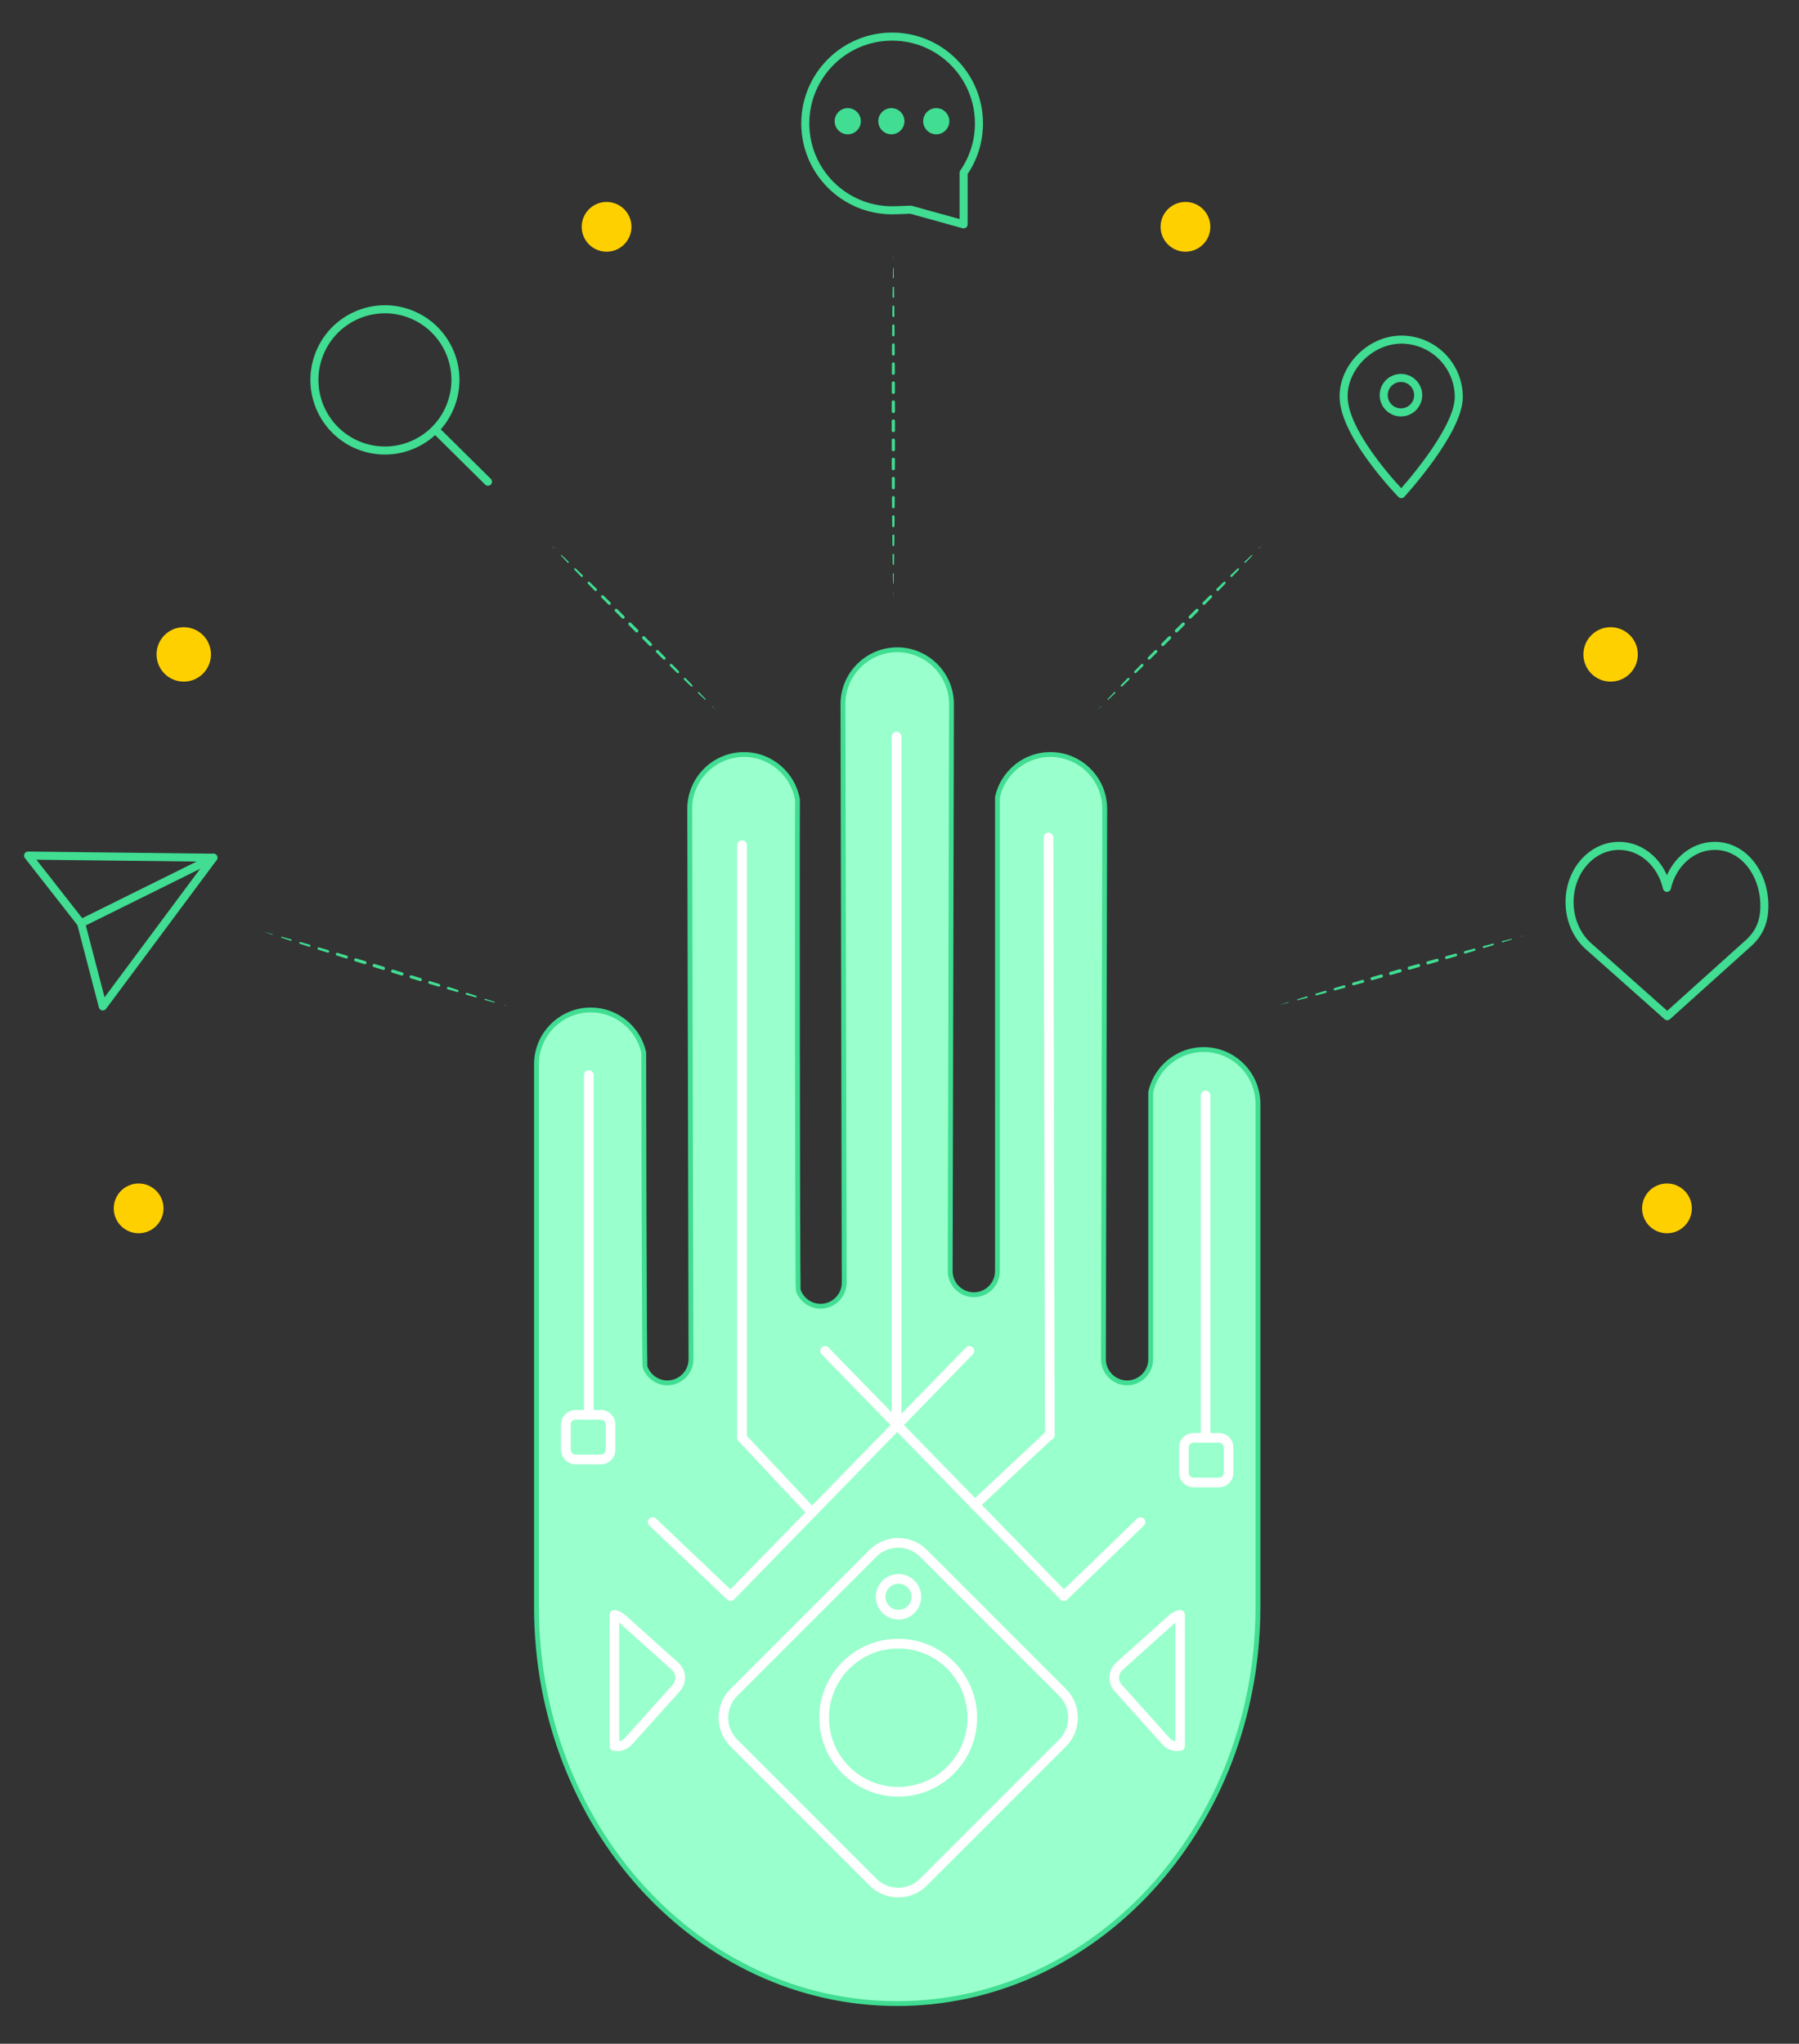 <?xml version="1.0" encoding="utf-8"?>
<!-- Generator: Adobe Illustrator 17.0.0, SVG Export Plug-In . SVG Version: 6.00 Build 0)  -->
<!DOCTYPE svg PUBLIC "-//W3C//DTD SVG 1.0//EN" "http://www.w3.org/TR/2001/REC-SVG-20010904/DTD/svg10.dtd">
<svg version="1.0" xmlns="http://www.w3.org/2000/svg" xmlns:xlink="http://www.w3.org/1999/xlink" x="0px" y="0px" width="2232px"
	 height="2535.255px" viewBox="0 0 2232 2535.255" enable-background="new 0 0 2232 2535.255" xml:space="preserve">
<rect x="0" y="0" width="2232" height="2535.255" fill="#333333" stroke="none"/>
<g id="Comments">
</g>
<g id="Bees">
</g>
<g id="Followers">
</g>
<g id="Human_touch">
	<g>
		<g>
			<g>
				<path fill="#40DD92" d="M1566.042,676.166l-4.102,4.384c-0.075,0.081-0.202,0.085-0.282,0.009s-0.084-0.202-0.009-0.282
					c0.003-0.003,0.006-0.006,0.009-0.009L1566.042,676.166z"/>
				<path fill="#40DD92" d="M1553.658,689.294l-8.303,8.725c-0.314,0.33-0.837,0.343-1.167,0.029
					c-0.33-0.314-0.343-0.837-0.029-1.167c0.009-0.009,0.02-0.02,0.029-0.029l8.725-8.303c0.211-0.201,0.544-0.192,0.745,0.018
					C1553.852,688.772,1553.849,689.092,1553.658,689.294z"/>
				<path fill="#40DD92" d="M1537.028,706.719l-8.361,8.666c-0.5,0.519-1.326,0.533-1.845,0.033s-0.533-1.326-0.033-1.845
					c0.01-0.01,0.023-0.023,0.033-0.033l8.666-8.361c0.433-0.418,1.123-0.405,1.54,0.028
					C1537.436,705.63,1537.432,706.299,1537.028,706.719z"/>
				<path fill="#40DD92" d="M1520.275,724.021l-8.404,8.623c-0.629,0.646-1.663,0.659-2.308,0.03
					c-0.646-0.629-0.659-1.663-0.03-2.308c0.008-0.008,0.022-0.022,0.03-0.03l8.624-8.404c0.584-0.569,1.52-0.557,2.089,0.027
					C1520.835,722.534,1520.831,723.449,1520.275,724.021z"/>
				<path fill="#40DD92" d="M1503.439,741.24l-8.447,8.58c-0.714,0.725-1.88,0.734-2.604,0.02c-0.725-0.714-0.734-1.879-0.02-2.604
					c0.004-0.005,0.016-0.016,0.02-0.02l8.58-8.447c0.688-0.677,1.794-0.669,2.472,0.019
					C1504.109,739.468,1504.106,740.561,1503.439,741.24z"/>
				<path fill="#40DD92" d="M1486.534,758.39l-8.492,8.536c-0.76,0.764-1.997,0.768-2.761,0.007
					c-0.765-0.76-0.768-1.996-0.007-2.761l0.007-0.007l8.536-8.492c0.752-0.748,1.968-0.745,2.717,0.007
					C1487.28,756.43,1487.279,757.641,1486.534,758.39z"/>
				<path fill="#40DD92" d="M1469.551,775.461l-8.512,8.515c-0.775,0.776-2.032,0.776-2.808,0.001c-0.775-0.775-0.775-2.032,0-2.808
					l0-0.001l8.516-8.512c0.774-0.774,2.03-0.774,2.805,0.001S1470.325,774.687,1469.551,775.461z"/>
				<path fill="#40DD92" d="M1452.503,792.468l-8.536,8.492c-0.753,0.749-1.97,0.746-2.719-0.007c-0.747-0.75-0.746-1.963,0-2.712
					l8.492-8.536c0.761-0.765,1.999-0.768,2.764-0.007c0.765,0.761,0.768,1.999,0.007,2.764L1452.503,792.468z"/>
				<path fill="#40DD92" d="M1435.399,809.419l-8.581,8.447c-0.689,0.679-1.799,0.67-2.478-0.019c-0.672-0.683-0.669-1.778,0-2.459
					l8.447-8.58c0.715-0.727,1.884-0.736,2.611-0.02c0.727,0.715,0.736,1.885,0.021,2.611
					C1435.416,809.403,1435.404,809.415,1435.399,809.419z"/>
				<path fill="#40DD92" d="M1418.225,826.299l-8.624,8.403c-0.587,0.571-1.525,0.559-2.097-0.027c-0.562-0.577-0.558-1.496,0-2.069
					l8.403-8.624c0.631-0.648,1.669-0.662,2.317-0.03c0.648,0.632,0.662,1.669,0.03,2.317
					C1418.247,826.278,1418.233,826.291,1418.225,826.299z"/>
				<path fill="#40DD92" d="M1400.966,843.095l-8.667,8.36c-0.435,0.42-1.127,0.407-1.547-0.028c-0.41-0.425-0.406-1.097,0-1.519
					l8.361-8.667c0.502-0.521,1.332-0.536,1.854-0.033c0.521,0.503,0.536,1.332,0.033,1.854
					C1400.989,843.072,1400.976,843.085,1400.966,843.095z"/>
				<path fill="#40DD92" d="M1383.598,859.782l-8.726,8.301c-0.212,0.202-0.547,0.193-0.749-0.019c-0.195-0.205-0.193-0.527,0-0.73
					l8.301-8.726c0.316-0.332,0.841-0.345,1.173-0.029c0.333,0.316,0.346,0.841,0.029,1.174
					C1383.619,859.762,1383.607,859.773,1383.598,859.782z"/>
				<path fill="#40DD92" d="M1366.126,876.365l-4.384,4.101l4.101-4.385c0.076-0.081,0.203-0.085,0.284-0.01s0.085,0.203,0.01,0.284
					C1366.133,876.359,1366.129,876.362,1366.126,876.365z"/>
			</g>
		</g>
		<g>
			<g>
				<path fill="#40DD92" d="M683.65,676.166l4.384,4.102c0.081,0.075,0.084,0.202,0.009,0.282c-0.075,0.081-0.202,0.085-0.282,0.009
					c-0.003-0.003-0.006-0.006-0.009-0.009L683.65,676.166z"/>
				<path fill="#40DD92" d="M696.778,688.549l8.725,8.303c0.33,0.314,0.343,0.837,0.029,1.167c-0.314,0.33-0.837,0.343-1.167,0.029
					c-0.009-0.009-0.02-0.02-0.029-0.029l-8.303-8.725c-0.201-0.211-0.192-0.544,0.019-0.745
					C696.256,688.355,696.577,688.358,696.778,688.549z"/>
				<path fill="#40DD92" d="M714.204,705.179l8.666,8.361c0.519,0.5,0.533,1.326,0.033,1.845c-0.5,0.519-1.326,0.533-1.845,0.033
					c-0.01-0.01-0.023-0.023-0.033-0.033l-8.361-8.666c-0.418-0.433-0.406-1.122,0.027-1.54
					C713.114,704.771,713.784,704.775,714.204,705.179z"/>
				<path fill="#40DD92" d="M731.505,721.932l8.623,8.404c0.646,0.629,0.659,1.663,0.03,2.308c-0.629,0.646-1.663,0.659-2.308,0.03
					c-0.008-0.008-0.021-0.022-0.03-0.03l-8.404-8.623c-0.569-0.584-0.558-1.519,0.027-2.089
					C730.018,721.372,730.934,721.376,731.505,721.932z"/>
				<path fill="#40DD92" d="M748.724,738.768l8.58,8.447c0.725,0.714,0.733,1.879,0.02,2.604s-1.879,0.734-2.604,0.02
					c-0.004-0.004-0.016-0.016-0.021-0.02l-8.447-8.58c-0.677-0.688-0.668-1.794,0.019-2.472
					C746.953,738.098,748.045,738.101,748.724,738.768z"/>
				<path fill="#40DD92" d="M765.874,755.673l8.536,8.492c0.764,0.76,0.768,1.996,0.007,2.761c-0.761,0.764-1.997,0.768-2.761,0.007
					l-0.007-0.007l-8.492-8.536c-0.749-0.752-0.745-1.969,0.007-2.717C763.914,754.927,765.125,754.928,765.874,755.673z"/>
				<path fill="#40DD92" d="M782.945,772.656l8.515,8.512c0.776,0.775,0.776,2.032,0,2.808c-0.775,0.776-2.032,0.776-2.808,0.001
					l0-0.001l-8.512-8.515c-0.774-0.775-0.774-2.03,0-2.805C780.916,771.882,782.171,771.882,782.945,772.656z"/>
				<path fill="#40DD92" d="M799.952,789.704l8.492,8.536c0.749,0.753,0.746,1.97-0.007,2.719c-0.75,0.747-1.963,0.745-2.712,0
					l-8.536-8.492c-0.765-0.761-0.769-1.999-0.007-2.764c0.761-0.765,1.999-0.768,2.764-0.007L799.952,789.704z"/>
				<path fill="#40DD92" d="M816.903,806.808l8.447,8.58c0.679,0.69,0.67,1.799-0.02,2.478c-0.683,0.672-1.778,0.669-2.458,0
					l-8.581-8.447c-0.727-0.716-0.736-1.885-0.021-2.611c0.715-0.727,1.885-0.736,2.611-0.02
					C816.888,806.792,816.899,806.803,816.903,806.808z"/>
				<path fill="#40DD92" d="M833.784,823.982l8.403,8.624c0.571,0.586,0.559,1.525-0.027,2.097c-0.577,0.562-1.496,0.558-2.069,0
					l-8.624-8.403c-0.648-0.632-0.662-1.669-0.03-2.317c0.631-0.648,1.669-0.662,2.317-0.03
					C833.762,823.96,833.775,823.974,833.784,823.982z"/>
				<path fill="#40DD92" d="M850.579,841.241l8.36,8.667c0.42,0.435,0.407,1.128-0.028,1.547c-0.425,0.41-1.097,0.406-1.519,0
					l-8.667-8.36c-0.521-0.503-0.536-1.332-0.033-1.853c0.502-0.521,1.333-0.536,1.854-0.033
					C850.556,841.218,850.569,841.232,850.579,841.241z"/>
				<path fill="#40DD92" d="M867.267,858.609l8.301,8.726c0.202,0.212,0.193,0.547-0.019,0.749c-0.205,0.195-0.527,0.193-0.73,0
					l-8.726-8.301c-0.332-0.316-0.345-0.841-0.029-1.174c0.316-0.332,0.842-0.345,1.174-0.029
					C867.247,858.588,867.258,858.599,867.267,858.609z"/>
				<path fill="#40DD92" d="M883.849,876.081l4.101,4.385l-4.385-4.101c-0.081-0.076-0.085-0.203-0.009-0.284
					c0.076-0.081,0.203-0.085,0.284-0.01C883.843,876.074,883.846,876.078,883.849,876.081z"/>
			</g>
		</g>
		<g>
			<g>
				<path fill="#40DD92" d="M1108.369,314.925l0.135,6c0.002,0.075-0.057,0.136-0.132,0.138c-0.075,0.002-0.137-0.057-0.138-0.132
					c0-0.002,0-0.004,0-0.006L1108.369,314.925z"/>
				<path fill="#40DD92" d="M1108.748,332.771l0.199,11.846c0.005,0.319-0.249,0.582-0.568,0.588
					c-0.319,0.005-0.583-0.249-0.588-0.568c0-0.006,0-0.014,0-0.019l0.199-11.846c0.003-0.209,0.176-0.376,0.386-0.373
					C1108.58,332.402,1108.745,332.568,1108.748,332.771z"/>
				<path fill="#40DD92" d="M1109.146,356.463l0.199,11.846c0.009,0.539-0.42,0.983-0.959,0.992
					c-0.539,0.009-0.983-0.42-0.992-0.959c0-0.01,0-0.023,0-0.033l0.199-11.846c0.007-0.429,0.361-0.771,0.79-0.764
					C1108.802,355.706,1109.138,356.047,1109.146,356.463z"/>
				<path fill="#40DD92" d="M1109.495,380.155l0.143,11.846c0.009,0.701-0.553,1.276-1.254,1.285
					c-0.701,0.009-1.276-0.553-1.285-1.254c0-0.008,0-0.023,0-0.031l0.144-11.846c0.007-0.622,0.518-1.12,1.14-1.112
					C1108.995,379.05,1109.487,379.546,1109.495,380.155z"/>
				<path fill="#40DD92" d="M1109.769,403.847l0.104,11.846c0.007,0.83-0.66,1.509-1.49,1.516c-0.831,0.007-1.509-0.66-1.517-1.49
					c0-0.006,0-0.02,0-0.026l0.103-11.846c0.007-0.773,0.639-1.395,1.413-1.388C1109.146,402.466,1109.762,403.086,1109.769,403.847
					z"/>
				<path fill="#40DD92" d="M1109.976,427.539l0.095,11.846c0.007,0.939-0.748,1.707-1.688,1.715
					c-0.939,0.008-1.707-0.748-1.714-1.688c0-0.006,0-0.021,0-0.027l0.094-11.846c0.007-0.887,0.732-1.601,1.62-1.594
					C1109.26,425.952,1109.968,426.664,1109.976,427.539z"/>
				<path fill="#40DD92" d="M1110.133,451.231l0.062,11.846c0.005,1.008-0.808,1.83-1.816,1.836
					c-1.008,0.005-1.83-0.808-1.835-1.816v-0.019l0.063-11.846c0.005-0.974,0.799-1.76,1.773-1.754
					C1109.346,449.482,1110.127,450.266,1110.133,451.231z"/>
				<path fill="#40DD92" d="M1110.257,474.923l0.038,11.846c0.003,1.064-0.856,1.929-1.92,1.932
					c-1.063,0.003-1.929-0.856-1.932-1.92v-0.012l0.038-11.846c0.003-1.043,0.852-1.886,1.895-1.882
					C1109.414,473.043,1110.254,473.885,1110.257,474.923z"/>
				<path fill="#40DD92" d="M1110.316,498.614l0.021,11.846c0.002,1.087-0.878,1.969-1.964,1.971
					c-1.087,0.002-1.969-0.878-1.971-1.964v-0.007l0.021-11.846c0.002-1.075,0.875-1.945,1.951-1.944
					C1109.448,496.673,1110.318,497.539,1110.316,498.614z"/>
				<path fill="#40DD92" d="M1110.357,522.306l0.002,11.846c0,1.099-0.891,1.991-1.99,1.991c-1.1,0-1.991-0.891-1.991-1.99v-0.001
					l0.002-11.846c0-1.098,0.891-1.988,1.989-1.988C1109.468,520.318,1110.357,521.208,1110.357,522.306z"/>
				<path fill="#40DD92" d="M1110.339,545.998l-0.021,11.846c-0.001,1.076-0.876,1.948-1.952,1.946
					c-1.077-0.002-1.948-0.869-1.946-1.946l-0.021-11.846c-0.002-1.088,0.878-1.971,1.967-1.973
					c1.088-0.002,1.971,0.878,1.973,1.966V545.998z"/>
				<path fill="#40DD92" d="M1110.297,569.69l-0.035,11.846c-0.003,1.046-0.853,1.891-1.899,1.888
					c-1.042-0.003-1.885-0.848-1.888-1.888l-0.034-11.846c-0.003-1.065,0.857-1.931,1.922-1.934
					c1.065-0.003,1.931,0.858,1.934,1.923V569.69z"/>
				<path fill="#40DD92" d="M1110.2,593.382l-0.063,11.846c-0.005,0.977-0.801,1.764-1.777,1.759
					c-0.97-0.005-1.753-0.791-1.759-1.759l-0.063-11.846c-0.005-1.011,0.81-1.835,1.821-1.841c1.011-0.005,1.835,0.81,1.841,1.821
					V593.382z"/>
				<path fill="#40DD92" d="M1110.074,617.074l-0.092,11.846c-0.007,0.891-0.735,1.607-1.625,1.601
					c-0.882-0.007-1.593-0.722-1.601-1.601l-0.092-11.846c-0.007-0.942,0.75-1.711,1.692-1.719c0.942-0.007,1.711,0.75,1.719,1.692
					C1110.074,617.053,1110.074,617.068,1110.074,617.074z"/>
				<path fill="#40DD92" d="M1109.878,640.766l-0.104,11.846c-0.007,0.776-0.641,1.399-1.417,1.393
					c-0.767-0.007-1.385-0.629-1.393-1.393l-0.104-11.846c-0.007-0.833,0.663-1.515,1.496-1.522
					c0.833-0.007,1.515,0.662,1.522,1.496C1109.878,640.745,1109.878,640.759,1109.878,640.766z"/>
				<path fill="#40DD92" d="M1109.645,664.458l-0.145,11.846c-0.008,0.625-0.52,1.125-1.145,1.117
					c-0.615-0.007-1.109-0.506-1.117-1.117l-0.145-11.846c-0.009-0.704,0.555-1.282,1.26-1.291c0.704-0.009,1.282,0.555,1.291,1.26
					C1109.645,664.435,1109.645,664.449,1109.645,664.458z"/>
				<path fill="#40DD92" d="M1109.351,688.149l-0.2,11.846c-0.007,0.432-0.363,0.775-0.794,0.768
					c-0.422-0.007-0.761-0.349-0.768-0.768l-0.2-11.846c-0.009-0.542,0.423-0.989,0.965-0.998s0.989,0.423,0.998,0.965
					C1109.351,688.126,1109.351,688.14,1109.351,688.149z"/>
				<path fill="#40DD92" d="M1108.95,711.841l-0.2,11.846c-0.003,0.21-0.177,0.378-0.387,0.375c-0.206-0.003-0.371-0.17-0.375-0.375
					l-0.2-11.846c-0.005-0.321,0.25-0.586,0.572-0.591c0.321-0.005,0.585,0.25,0.591,0.571
					C1108.95,711.827,1108.95,711.836,1108.95,711.841z"/>
				<path fill="#40DD92" d="M1108.505,735.533l-0.136,6l-0.136-6c-0.001-0.075,0.058-0.137,0.133-0.139
					c0.075-0.002,0.138,0.058,0.139,0.133C1108.505,735.529,1108.505,735.531,1108.505,735.533z"/>
			</g>
		</g>
		<g>
			<g>
				<path fill="#40DD92" d="M326.504,1155.623l11.579,3.171c0.187,0.051,0.296,0.244,0.245,0.431
					c-0.051,0.187-0.244,0.297-0.431,0.245c-0.006-0.002-0.013-0.004-0.02-0.006L326.504,1155.623z"/>
				<path fill="#40DD92" d="M349.638,1162.04l11.556,3.247c0.475,0.133,0.751,0.626,0.618,1.101
					c-0.133,0.474-0.626,0.751-1.101,0.618c-0.012-0.003-0.027-0.008-0.038-0.012l-11.397-3.765
					c-0.326-0.108-0.503-0.459-0.396-0.785C348.985,1162.127,349.321,1161.951,349.638,1162.04z"/>
				<path fill="#40DD92" d="M372.736,1168.577l11.534,3.319c0.697,0.201,1.099,0.928,0.898,1.625
					c-0.2,0.697-0.928,1.099-1.625,0.899c-0.012-0.004-0.029-0.009-0.041-0.013l-11.419-3.693c-0.587-0.19-0.909-0.82-0.719-1.407
					C371.55,1168.732,372.16,1168.412,372.736,1168.577z"/>
				<path fill="#40DD92" d="M395.792,1175.253l11.518,3.371c0.853,0.25,1.342,1.144,1.093,1.997
					c-0.25,0.853-1.144,1.343-1.998,1.093c-0.009-0.003-0.026-0.008-0.036-0.011l-11.435-3.641
					c-0.773-0.246-1.201-1.072-0.954-1.845C394.222,1175.456,395.029,1175.03,395.792,1175.253z"/>
				<path fill="#40DD92" d="M418.82,1182.019l11.501,3.424c0.958,0.285,1.504,1.294,1.219,2.252
					c-0.285,0.958-1.293,1.504-2.252,1.219c-0.005-0.002-0.02-0.006-0.024-0.007l-11.452-3.587c-0.91-0.285-1.416-1.253-1.131-2.162
					C416.963,1182.256,417.917,1181.751,418.82,1182.019z"/>
				<path fill="#40DD92" d="M441.822,1188.868l11.488,3.467c1.024,0.309,1.603,1.389,1.294,2.413
					c-0.309,1.024-1.39,1.603-2.413,1.294l-0.013-0.004l-11.464-3.545c-1-0.309-1.561-1.371-1.251-2.371
					C439.771,1189.127,440.826,1188.568,441.822,1188.868z"/>
				<path fill="#40DD92" d="M464.795,1195.814l11.484,3.479c1.053,0.319,1.648,1.432,1.33,2.485
					c-0.319,1.053-1.432,1.648-2.485,1.329l-0.009-0.003l-11.468-3.533c-1.037-0.319-1.619-1.419-1.299-2.456
					C462.668,1196.079,463.758,1195.495,464.795,1195.814z"/>
				<path fill="#40DD92" d="M487.752,1202.812l11.468,3.533c1.029,0.317,1.607,1.409,1.29,2.438c-0.317,1.03-1.4,1.61-2.429,1.292
					l-11.485-3.479c-1.046-0.317-1.637-1.422-1.32-2.468s1.421-1.637,2.468-1.32L487.752,1202.812z"/>
				<path fill="#40DD92" d="M510.689,1209.878l11.456,3.572c0.977,0.305,1.522,1.344,1.217,2.321c-0.302,0.97-1.33,1.514-2.3,1.224
					l-11.497-3.44c-1.017-0.304-1.595-1.375-1.291-2.393s1.375-1.595,2.393-1.291
					C510.671,1209.873,510.685,1209.877,510.689,1209.878z"/>
				<path fill="#40DD92" d="M533.596,1217.038l11.451,3.591c0.884,0.277,1.376,1.219,1.099,2.103
					c-0.274,0.876-1.202,1.366-2.079,1.106l-11.503-3.42c-0.936-0.278-1.468-1.262-1.19-2.198s1.262-1.469,2.198-1.19
					C533.577,1217.032,533.591,1217.036,533.596,1217.038z"/>
				<path fill="#40DD92" d="M556.482,1224.271l11.435,3.641c0.734,0.234,1.139,1.018,0.906,1.752
					c-0.23,0.723-0.997,1.127-1.721,0.915l-11.518-3.37c-0.814-0.238-1.281-1.092-1.043-1.906s1.092-1.281,1.906-1.043
					C556.457,1224.263,556.473,1224.268,556.482,1224.271z"/>
				<path fill="#40DD92" d="M579.339,1231.596l11.419,3.694c0.532,0.172,0.824,0.743,0.651,1.274
					c-0.168,0.521-0.72,0.811-1.243,0.661l-11.534-3.318c-0.642-0.184-1.012-0.854-0.828-1.496c0.185-0.642,0.854-1.012,1.496-0.828
					C579.312,1231.587,579.328,1231.592,579.339,1231.596z"/>
				<path fill="#40DD92" d="M602.156,1239.052l11.396,3.766c0.247,0.082,0.381,0.348,0.3,0.595c-0.08,0.24-0.334,0.373-0.575,0.306
					l-11.556-3.245c-0.396-0.111-0.626-0.522-0.516-0.917c0.111-0.396,0.522-0.626,0.917-0.515
					C602.134,1239.045,602.146,1239.049,602.156,1239.052z"/>
				<path fill="#40DD92" d="M624.938,1246.622l4.964,1.683l-5.057-1.378c-0.085-0.023-0.136-0.111-0.112-0.196
					c0.023-0.085,0.111-0.135,0.196-0.112C624.932,1246.62,624.936,1246.621,624.938,1246.622z"/>
			</g>
		</g>
		<g>
			<g>
				<path fill="#40DD92" d="M1586.835,1246.721l11.451-3.606c0.185-0.058,0.382,0.044,0.44,0.229
					c0.059,0.185-0.044,0.382-0.229,0.44c-0.006,0.002-0.014,0.004-0.02,0.006L1586.835,1246.721z"/>
				<path fill="#40DD92" d="M1609.758,1239.585l11.473-3.53c0.471-0.145,0.971,0.12,1.116,0.591c0.145,0.472-0.12,0.971-0.591,1.116
					c-0.012,0.004-0.027,0.008-0.039,0.011l-11.62,3.008c-0.333,0.086-0.672-0.114-0.758-0.446
					C1609.256,1240.013,1609.443,1239.683,1609.758,1239.585z"/>
				<path fill="#40DD92" d="M1632.716,1232.57l11.493-3.457c0.695-0.209,1.428,0.185,1.637,0.88c0.209,0.695-0.185,1.428-0.88,1.637
					c-0.012,0.004-0.029,0.008-0.041,0.012l-11.6,3.081c-0.597,0.158-1.209-0.197-1.368-0.794
					C1631.802,1233.343,1632.141,1232.743,1632.716,1232.57z"/>
				<path fill="#40DD92" d="M1655.712,1225.694l11.508-3.405c0.853-0.252,1.749,0.235,2.001,1.088
					c0.252,0.853-0.235,1.749-1.088,2.001c-0.009,0.003-0.027,0.008-0.036,0.01l-11.584,3.133c-0.784,0.212-1.591-0.251-1.803-1.035
					C1654.501,1226.715,1654.95,1225.92,1655.712,1225.694z"/>
				<path fill="#40DD92" d="M1678.735,1218.909l11.523-3.351c0.96-0.279,1.966,0.273,2.245,1.234s-0.273,1.966-1.233,2.245
					c-0.005,0.001-0.02,0.005-0.025,0.007l-11.569,3.187c-0.919,0.253-1.87-0.287-2.123-1.206
					C1677.302,1220.114,1677.831,1219.172,1678.735,1218.909z"/>
				<path fill="#40DD92" d="M1701.781,1212.207l11.535-3.307c1.028-0.295,2.101,0.3,2.396,1.328c0.294,1.028-0.3,2.1-1.328,2.395
					l-0.012,0.004l-11.557,3.23c-1.009,0.282-2.055-0.307-2.337-1.316C1700.196,1213.536,1700.78,1212.495,1701.781,1212.207z"/>
				<path fill="#40DD92" d="M1724.854,1205.604l11.539-3.296c1.058-0.302,2.161,0.311,2.463,1.369
					c0.303,1.058-0.311,2.161-1.369,2.464l-0.009,0.003l-11.554,3.242c-1.044,0.293-2.129-0.316-2.422-1.361
					C1723.209,1206.979,1723.81,1205.897,1724.854,1205.604z"/>
				<path fill="#40DD92" d="M1747.943,1199.053l11.554-3.242c1.037-0.291,2.113,0.314,2.404,1.351s-0.305,2.111-1.342,2.402
					l-11.539,3.296c-1.051,0.3-2.146-0.308-2.446-1.359c-0.3-1.051,0.308-2.146,1.359-2.446L1747.943,1199.053z"/>
				<path fill="#40DD92" d="M1771.051,1192.57l11.565-3.202c0.985-0.273,2.006,0.305,2.278,1.291
					c0.271,0.978-0.297,1.991-1.27,2.273l-11.527,3.336c-1.02,0.295-2.085-0.292-2.38-1.312c-0.295-1.02,0.292-2.085,1.312-2.38
					C1771.033,1192.574,1771.047,1192.571,1771.051,1192.57z"/>
				<path fill="#40DD92" d="M1794.186,1186.182l11.571-3.182c0.893-0.245,1.815,0.279,2.06,1.171
					c0.243,0.884-0.271,1.797-1.147,2.053l-11.521,3.356c-0.937,0.273-1.917-0.265-2.189-1.202
					c-0.273-0.936,0.265-1.917,1.202-2.189C1794.166,1186.187,1794.18,1186.183,1794.186,1186.182z"/>
				<path fill="#40DD92" d="M1817.341,1179.867l11.585-3.133c0.742-0.201,1.506,0.238,1.707,0.98
					c0.198,0.731-0.227,1.484-0.949,1.698l-11.508,3.405c-0.812,0.24-1.666-0.223-1.906-1.036c-0.241-0.812,0.223-1.666,1.035-1.906
					C1817.315,1179.874,1817.332,1179.87,1817.341,1179.867z"/>
				<path fill="#40DD92" d="M1840.523,1173.646l11.6-3.08c0.538-0.143,1.09,0.178,1.233,0.716c0.14,0.527-0.166,1.068-0.684,1.224
					l-11.493,3.458c-0.637,0.192-1.31-0.169-1.501-0.807c-0.192-0.637,0.169-1.309,0.807-1.501
					C1840.496,1173.653,1840.512,1173.649,1840.523,1173.646z"/>
				<path fill="#40DD92" d="M1863.743,1167.557l11.621-3.006c0.249-0.064,0.503,0.085,0.567,0.334
					c0.063,0.242-0.078,0.489-0.314,0.562l-11.472,3.531c-0.39,0.12-0.803-0.099-0.923-0.489c-0.12-0.39,0.099-0.803,0.489-0.923
					C1863.72,1167.563,1863.733,1167.56,1863.743,1167.557z"/>
				<path fill="#40DD92" d="M1886.995,1161.583l4.824-1.208l-4.741,1.5c-0.08,0.025-0.166-0.019-0.19-0.099
					c-0.025-0.08,0.019-0.165,0.099-0.19C1886.989,1161.585,1886.992,1161.584,1886.995,1161.583z"/>
			</g>
		</g>
		<circle fill="#FFD000" cx="227.971" cy="811.785" r="33.758"/>
		<circle fill="#FFD000" cx="752.578" cy="281.364" r="30.862"/>
		<circle fill="#FFD000" cx="1470.796" cy="281.364" r="30.862"/>
		<circle fill="#FFD000" cx="1998.273" cy="811.785" r="33.758"/>
		<path fill="none" stroke="#40DD92" stroke-width="10" stroke-linecap="round" stroke-linejoin="round" stroke-miterlimit="10" d="
			M560.102,500.289c-16.011,45.644-65.939,69.648-111.517,53.614s-69.548-66.034-53.537-111.678s65.939-69.648,111.517-53.614
			C552.144,404.644,576.113,454.645,560.102,500.289z"/>
		
			<line fill="none" stroke="#40DD92" stroke-width="10" stroke-linecap="round" stroke-linejoin="round" stroke-miterlimit="10" x1="542.384" y1="535.208" x2="605.406" y2="597.544"/>
		<path fill="none" stroke="#40DD92" stroke-width="10" stroke-linecap="round" stroke-linejoin="round" stroke-miterlimit="10" d="
			M1809.903,492.582c0,42.777-71.295,120.409-71.295,120.409s-66.542-68.126-71.295-115.656
			c-3.917-39.175,31.924-76.048,71.295-76.048S1809.903,453.211,1809.903,492.582z"/>
		
			<circle fill="none" stroke="#40DD92" stroke-width="10" stroke-linecap="round" stroke-linejoin="round" stroke-miterlimit="10" cx="1738.139" cy="490.206" r="21.388"/>
		<g>
			
				<polygon fill="none" stroke="#40DD92" stroke-width="10" stroke-linecap="round" stroke-linejoin="round" stroke-miterlimit="10" points="
				34.85,1061.355 264.784,1063.979 127.535,1248.477 100.611,1145.298 			"/>
			
				<line fill="none" stroke="#40DD92" stroke-width="10" stroke-linecap="round" stroke-linejoin="round" stroke-miterlimit="10" x1="100.611" y1="1145.298" x2="264.784" y2="1063.979"/>
		</g>
		<path fill="none" stroke="#40DD92" stroke-width="10" stroke-linecap="round" stroke-linejoin="round" stroke-miterlimit="10" d="
			M1214.58,153.14c0,22.703-7.018,43.759-19.012,61.123v64.039l-65.75-18.22c0,0-15.78,0.792-22.973,0.792
			c-59.507,0-107.734-48.227-107.734-107.734s48.227-107.734,107.734-107.734C1166.353,45.406,1214.58,93.633,1214.58,153.14z"/>
		<circle fill="#40DD92" cx="1051.791" cy="150.368" r="16.239"/>
		<circle fill="#40DD92" cx="1105.921" cy="150.368" r="16.239"/>
		<circle fill="#40DD92" cx="1161.599" cy="150.368" r="16.239"/>
		<path fill="none" stroke="#40DD92" stroke-width="10" stroke-linecap="round" stroke-linejoin="round" stroke-miterlimit="10" d="
			M2160.645,1177.724l-92.113,82.86l-95.709-85.031c-15.447-12.675-25.492-33.287-25.492-56.56c0-38.499,27.488-69.71,61.393-69.71
			c28.534,0,52.536,22.117,59.412,52.077c6.876-29.96,30.878-52.077,59.412-52.077c33.905,0,59.408,31.262,61.393,69.71
			c1.942,37.613-19.012,49.701-28.217,58.668"/>
		<circle fill="#FFD000" cx="171.997" cy="1498.977" r="30.862"/>
		<circle fill="#FFD000" cx="2068.199" cy="1498.977" r="30.862"/>
	</g>
</g>
<g id="Creative">
</g>
<g id="Alternate_hand">
	<g>
		
			<path fill="#99FFCC" stroke="#40DD92" stroke-width="6" stroke-linecap="round" stroke-linejoin="round" stroke-miterlimit="10" d="
			M1560.74,1369.259v624.225c0,10.599-0.301,21.119-0.903,31.544v0.048c-14.829,256.962-209.131,460.342-446.669,460.342
			c-247.187,0-447.572-220.253-447.572-491.933c0-7.066,0-25.999,0-28.518v-644.821c0-18.521,7.573-35.362,19.772-47.561
			c12.199-12.199,29.041-19.772,47.561-19.772c32.067,0,59.08,22.703,65.75,52.837c0,0,0.555,386.972,1.584,389.95
			c3.945,11.518,14.908,19.836,27.726,19.836c16.128,0,29.31-13.182,29.31-29.31l-1.584-682.845
			c0-18.521,7.573-35.362,19.772-47.562c12.199-12.199,29.041-19.772,47.562-19.772c33.303,0,61.155,24.494,66.431,56.354
			c-0.444,2.012-0.127,605.26,0.903,608.239c3.945,11.518,14.908,19.836,27.726,19.836c16.128,0,29.31-13.182,29.31-29.31
			l-1.584-717.7c0-18.521,7.573-35.362,19.772-47.562c12.199-12.199,29.041-19.772,47.562-19.772
			c37.042,0,67.334,30.292,67.334,67.334l-1.584,703.441c0,16.128,13.182,29.31,29.31,29.31c12.817,0,23.781-8.318,27.726-19.836
			c1.03-2.979,1.584-6.163,1.584-9.474V988.783c2.82-12.738,9.268-24.145,18.188-33.065c12.199-12.199,29.041-19.772,47.562-19.772
			c37.042,0,67.334,30.292,67.334,67.334l-1.584,682.845c0,16.128,13.182,29.31,29.31,29.31c12.817,0,23.781-8.318,27.726-19.836
			c1.03-2.979,1.584-6.163,1.584-9.474v-331.362c2.82-12.738,9.268-24.145,18.188-33.065c12.199-12.199,29.041-19.772,47.562-19.772
			C1530.448,1301.926,1560.74,1332.218,1560.74,1369.259z"/>
		
			<line fill="none" stroke="#FFFFFF" stroke-width="12" stroke-linecap="round" stroke-linejoin="round" stroke-miterlimit="10" x1="730.553" y1="1333.612" x2="730.553" y2="1755.043"/>
		
			<line fill="none" stroke="#FFFFFF" stroke-width="12" stroke-linecap="round" stroke-linejoin="round" stroke-miterlimit="10" x1="920.673" y1="1048.433" x2="920.673" y2="1783.561"/>
		
			<line fill="none" stroke="#FFFFFF" stroke-width="12" stroke-linecap="round" stroke-linejoin="round" stroke-miterlimit="10" x1="1112.376" y1="913.766" x2="1112.376" y2="1766.133"/>
		
			<line fill="none" stroke="#FFFFFF" stroke-width="12" stroke-linecap="round" stroke-linejoin="round" stroke-miterlimit="10" x1="1300.916" y1="1038.927" x2="1302.5" y2="1780.392"/>
		
			<line fill="none" stroke="#FFFFFF" stroke-width="12" stroke-linecap="round" stroke-linejoin="round" stroke-miterlimit="10" x1="1495.783" y1="1358.961" x2="1495.783" y2="1780.392"/>
		<path fill="none" stroke="#FFFFFF" stroke-width="12" stroke-linecap="round" stroke-linejoin="round" stroke-miterlimit="10" d="
			M745.487,1810.494h-31.451c-6.6,0-12-5.4-12-12v-31.451c0-6.6,5.4-12,12-12h31.451c6.6,0,12,5.4,12,12v31.451
			C757.487,1805.094,752.087,1810.494,745.487,1810.494z"/>
		<path fill="none" stroke="#FFFFFF" stroke-width="12" stroke-linecap="round" stroke-linejoin="round" stroke-miterlimit="10" d="
			M1512.301,1839.012h-31.451c-6.6,0-12-5.4-12-12v-31.451c0-6.6,5.4-12,12-12h31.451c6.6,0,12,5.4,12,12v31.451
			C1524.301,1833.612,1518.901,1839.012,1512.301,1839.012z"/>
		<path fill="none" stroke="#FFFFFF" stroke-width="12" stroke-linecap="round" stroke-linejoin="round" stroke-miterlimit="10" d="
			M839.032,2093.93l-59.285,66.003c-4.547,5.054-11.233,7.098-17.507,5.989v-162.678c3.375,0.586,6.622,2.107,9.348,4.547
			l66.003,59.285C845.37,2074.063,846.019,2086.151,839.032,2093.93z"/>
		<path fill="none" stroke="#FFFFFF" stroke-width="12" stroke-linecap="round" stroke-linejoin="round" stroke-miterlimit="10" d="
			M1387.304,2093.93l59.285,66.003c4.547,5.054,11.233,7.098,17.507,5.989v-162.678c-3.375,0.586-6.622,2.107-9.348,4.547
			l-66.003,59.285C1380.967,2074.063,1380.317,2086.151,1387.304,2093.93z"/>
		<g>
			
				<polyline fill="none" stroke="#FFFFFF" stroke-width="12" stroke-linecap="round" stroke-linejoin="round" stroke-miterlimit="10" points="
				809.77,1888.126 906.414,1980.017 1202.683,1675.827 			"/>
			
				<polyline fill="none" stroke="#FFFFFF" stroke-width="12" stroke-linecap="round" stroke-linejoin="round" stroke-miterlimit="10" points="
				1023.654,1675.827 1319.923,1980.017 1414.982,1888.126 			"/>
			
				<line fill="none" stroke="#FFFFFF" stroke-width="12" stroke-linecap="round" stroke-linejoin="round" stroke-miterlimit="10" x1="920.673" y1="1783.561" x2="1007.485" y2="1876.244"/>
			
				<line fill="none" stroke="#FFFFFF" stroke-width="12" stroke-linecap="round" stroke-linejoin="round" stroke-miterlimit="10" x1="1301.936" y1="1780.159" x2="1209.253" y2="1866.971"/>
		</g>
		<path fill="none" stroke="#FFFFFF" stroke-width="12" stroke-linecap="round" stroke-linejoin="round" stroke-miterlimit="10" d="
			M1083.162,2334.82l-172.778-172.778c-17.183-17.183-17.183-45.3,0-62.483l172.778-172.778c17.183-17.183,45.3-17.183,62.483,0
			l172.778,172.778c17.183,17.183,17.183,45.3,0,62.483l-172.778,172.778C1128.462,2352.002,1100.345,2352.002,1083.162,2334.82z"/>
		
			<circle fill="none" stroke="#FFFFFF" stroke-width="12" stroke-linecap="round" stroke-linejoin="round" stroke-miterlimit="10" cx="1114.404" cy="2130.801" r="91.891"/>
		
			<circle fill="none" stroke="#FFFFFF" stroke-width="12" stroke-linecap="round" stroke-linejoin="round" stroke-miterlimit="10" cx="1114.752" cy="1980.809" r="22.181"/>
	</g>
</g>
</svg>
